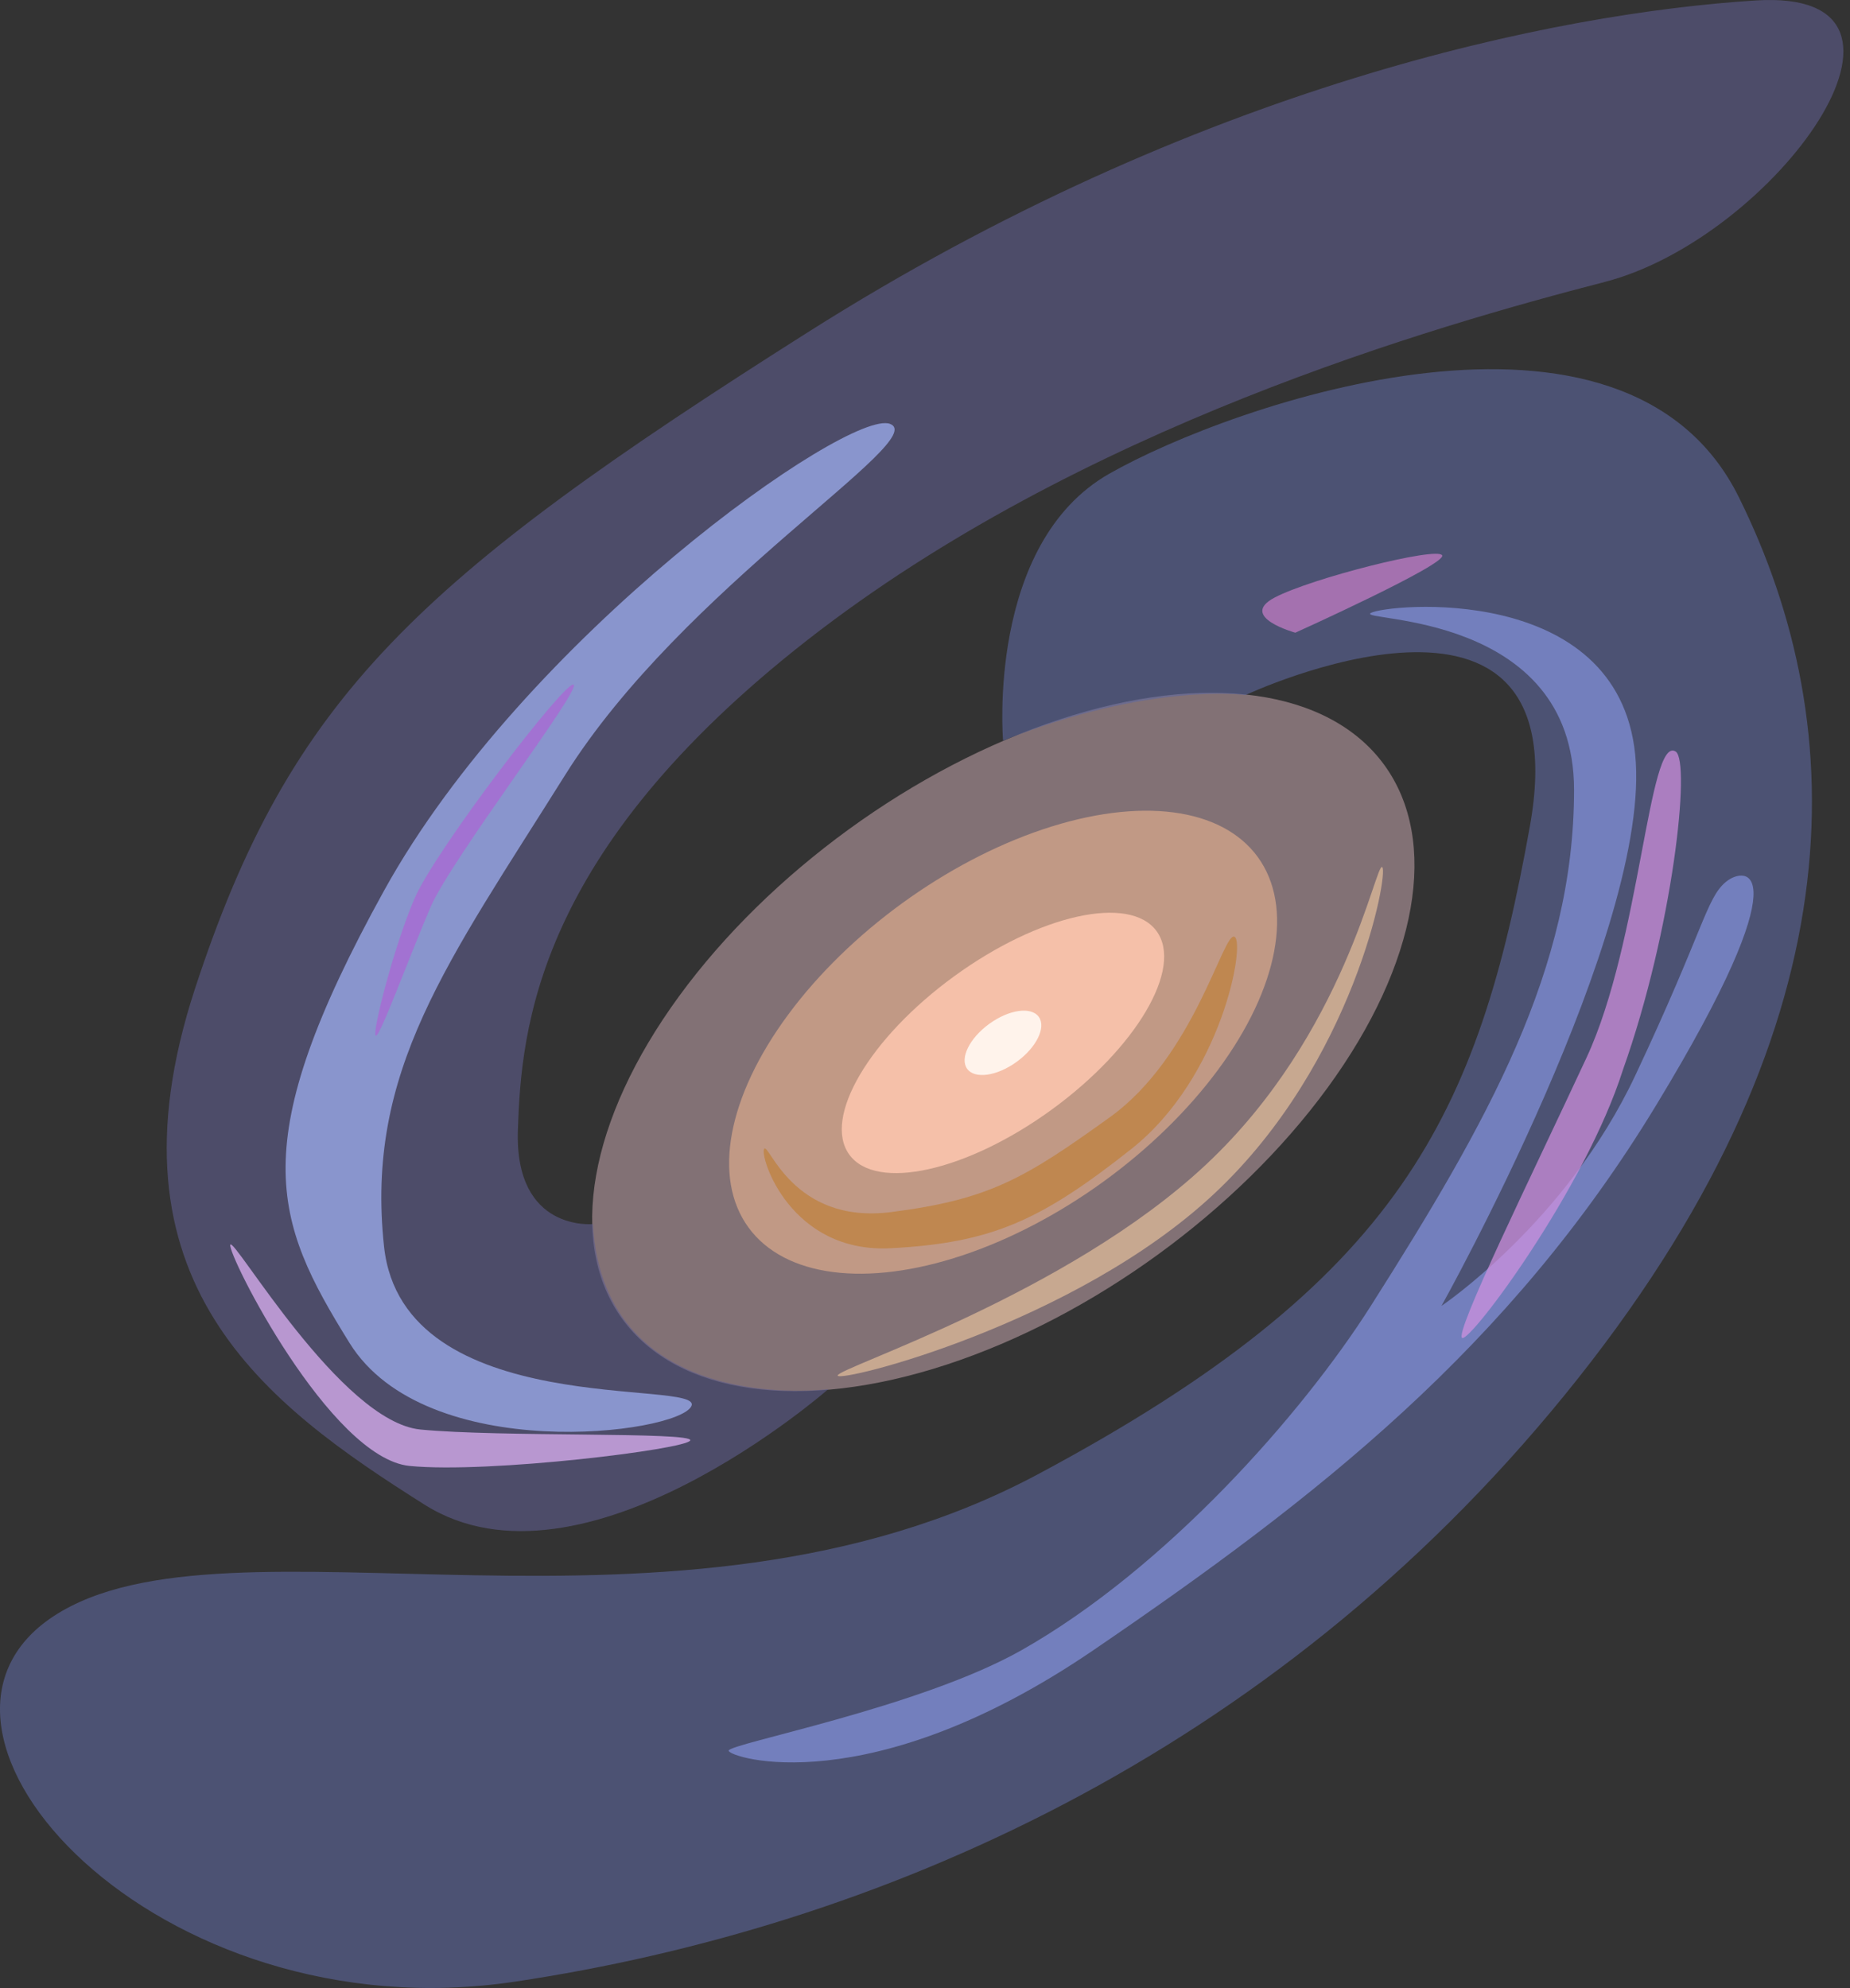 <svg xmlns="http://www.w3.org/2000/svg" xmlns:xlink="http://www.w3.org/1999/xlink" width="711" height="764" viewBox="0 0 711 764">
  <rect x="0" y="0" width="711" height="764" fill="#333333" stroke="none"/>
  <defs>
    <clipPath id="clip-space-object7">
      <rect width="711" height="764"/>
    </clipPath>
  </defs>
  <g id="space-object7" clip-path="url(#clip-space-object7)">
    <ellipse id="Ellipse_50" data-name="Ellipse 50" cx="181" cy="101" rx="181" ry="101" transform="matrix(0.809, -0.588, 0.588, 0.809, 179.783, 425.106)" fill="#a58c92" opacity="0.7"/>
    <ellipse id="Ellipse_48" data-name="Ellipse 48" cx="121" cy="66" rx="121" ry="66" transform="matrix(0.809, -0.588, 0.588, 0.809, 248.82, 418.23)" fill="#d0a28a" opacity="0.8"/>
    <ellipse id="Ellipse_49" data-name="Ellipse 49" cx="73" cy="31.741" rx="73" ry="31.741" transform="matrix(0.809, -0.588, 0.588, 0.809, 307.744, 417.994)" fill="#fbc5ad" opacity="0.9"/>
    <ellipse id="Ellipse_47" data-name="Ellipse 47" cx="17" cy="9" rx="17" ry="9" transform="matrix(0.809, -0.588, 0.588, 0.809, 366.42, 403.429)" fill="#fff3eb"/>
    <path id="Pfad_127" data-name="Pfad 127" d="M923.042,8605.865s-6.506-75.6,40.781-102.532,198.206-79.454,242,9.008,46.634,205.395-66.832,344.841S873.535,9062.1,735.4,9082.75,491.147,8986.191,558.157,8942.3s238.36,20.142,378.122-54.437,169.291-138.06,189.224-249.042-109.305-50.458-109.305-50.458S979.647,8583.337,923.042,8605.865Z" transform="translate(-537.537 -8321.282)" fill="#5e679f" opacity="0.6"/>
    <path id="Pfad_128" data-name="Pfad 128" d="M855.88,8855.057s-94.338,82.807-155.2,44.384-125.082-85.462-88.258-198.076S698,8543.959,847.972,8448.982s287.781-122.685,364.352-127.523,7.514,91.217-58.069,108.167-201.861,55.992-306.283,137.489-110.131,149.368-111.406,188.5,28.855,36.015,28.855,36.015C769.627,8866.307,855.88,8855.057,855.88,8855.057Z" transform="translate(-537.537 -8321.282)" fill="#605e8e" opacity="0.6"/>
    <path id="Pfad_129" data-name="Pfad 129" d="M1064.375,8556.825c5.873-3.4,94.811-12.2,101.6,54.369s-74.447,211.89-74.447,211.89,47.953-32.187,74.447-88.461,27.276-68.1,34.817-74.434,29.748-7.3-26.744,85.76-130.1,150.66-216.338,209.451-140.135,41.273-140.135,38.579,73.5-16.516,112.513-38.579c55.362-31.311,107.846-90.662,134.289-132.316,45.048-70.961,78.108-129.532,78.108-198.286S1058.5,8560.227,1064.375,8556.825Z" transform="translate(-537.537 -8321.282)" fill="#7d8bcf" opacity="0.8"/>
    <path id="Pfad_130" data-name="Pfad 130" d="M803.257,8861.6c5.218-10.759-110.851,6.13-118.123-61.311s24.314-108.965,69.614-181.232,140.805-129.017,124.825-134.907-140.611,81.905-194.439,179.373-42.642,126.526-13.255,173.822S798.039,8872.355,803.257,8861.6Z" transform="translate(-537.537 -8321.282)" fill="#99a7e6" opacity="0.8"/>
    <path id="Pfad_131" data-name="Pfad 131" d="M1181.492,8610.034c5.991,3.595-1.036,68.409-20.212,122.308-14.511,45.606-58.252,104.238-61.751,103.072s27.028-63.166,47.758-107.736S1171.127,8603.815,1181.492,8610.034Z" transform="translate(-537.537 -8321.282)" fill="#d392e2" opacity="0.7"/>
    <path id="Pfad_132" data-name="Pfad 132" d="M1027.388,8550.907c14.106-7.437,62.405-19.626,64.4-16.252s-56.425,29.746-56.425,29.746S1013.281,8558.344,1027.388,8550.907Z" transform="translate(-537.537 -8321.282)" fill="#c97fca" opacity="0.7"/>
    <path id="Pfad_133" data-name="Pfad 133" d="M835.816,8875.771c-1.3,3.368-77.259,12.788-107.836,9.809s-70.224-81.625-68.928-84.993,42.5,68.021,73.074,71S837.112,8872.4,835.816,8875.771Z" transform="translate(-570.537 -8322.282)" fill="#e6b7fd" opacity="0.7"/>
    <path id="Pfad_134" data-name="Pfad 134" d="M988,8691.447c4.293,2.147-4.734,53.932-39.655,81.555s-53.69,36.059-92.363,38.12-50.445-35.04-48.759-38.12,10.776,29.064,48.759,24.243,51.616-13.08,84.178-36.492S983.707,8689.3,988,8691.447Z" transform="translate(-513.559 -8331.489)" fill="#be8243" opacity="0.8"/>
    <path id="Pfad_135" data-name="Pfad 135" d="M1081.774,8646.772c2.492,2.392-10.878,75.177-64.5,125.407s-144,72.764-144.8,69.973,87.993-30.9,141.612-81.136S1079.282,8644.381,1081.774,8646.772Z" transform="translate(-550.537 -8313.565)" fill="#d8b597" opacity="0.8"/>
    <path id="Pfad_136" data-name="Pfad 136" d="M757.989,8584.355c-3.067-1.839-53.053,63.474-61.1,82.1s-16.483,51.983-14.949,52.827,13.033-30.823,21.083-49.453S761.055,8586.194,757.989,8584.355Z" transform="translate(-537.537 -8321.282)" fill="#a272d2"/>
  </g>
</svg>
